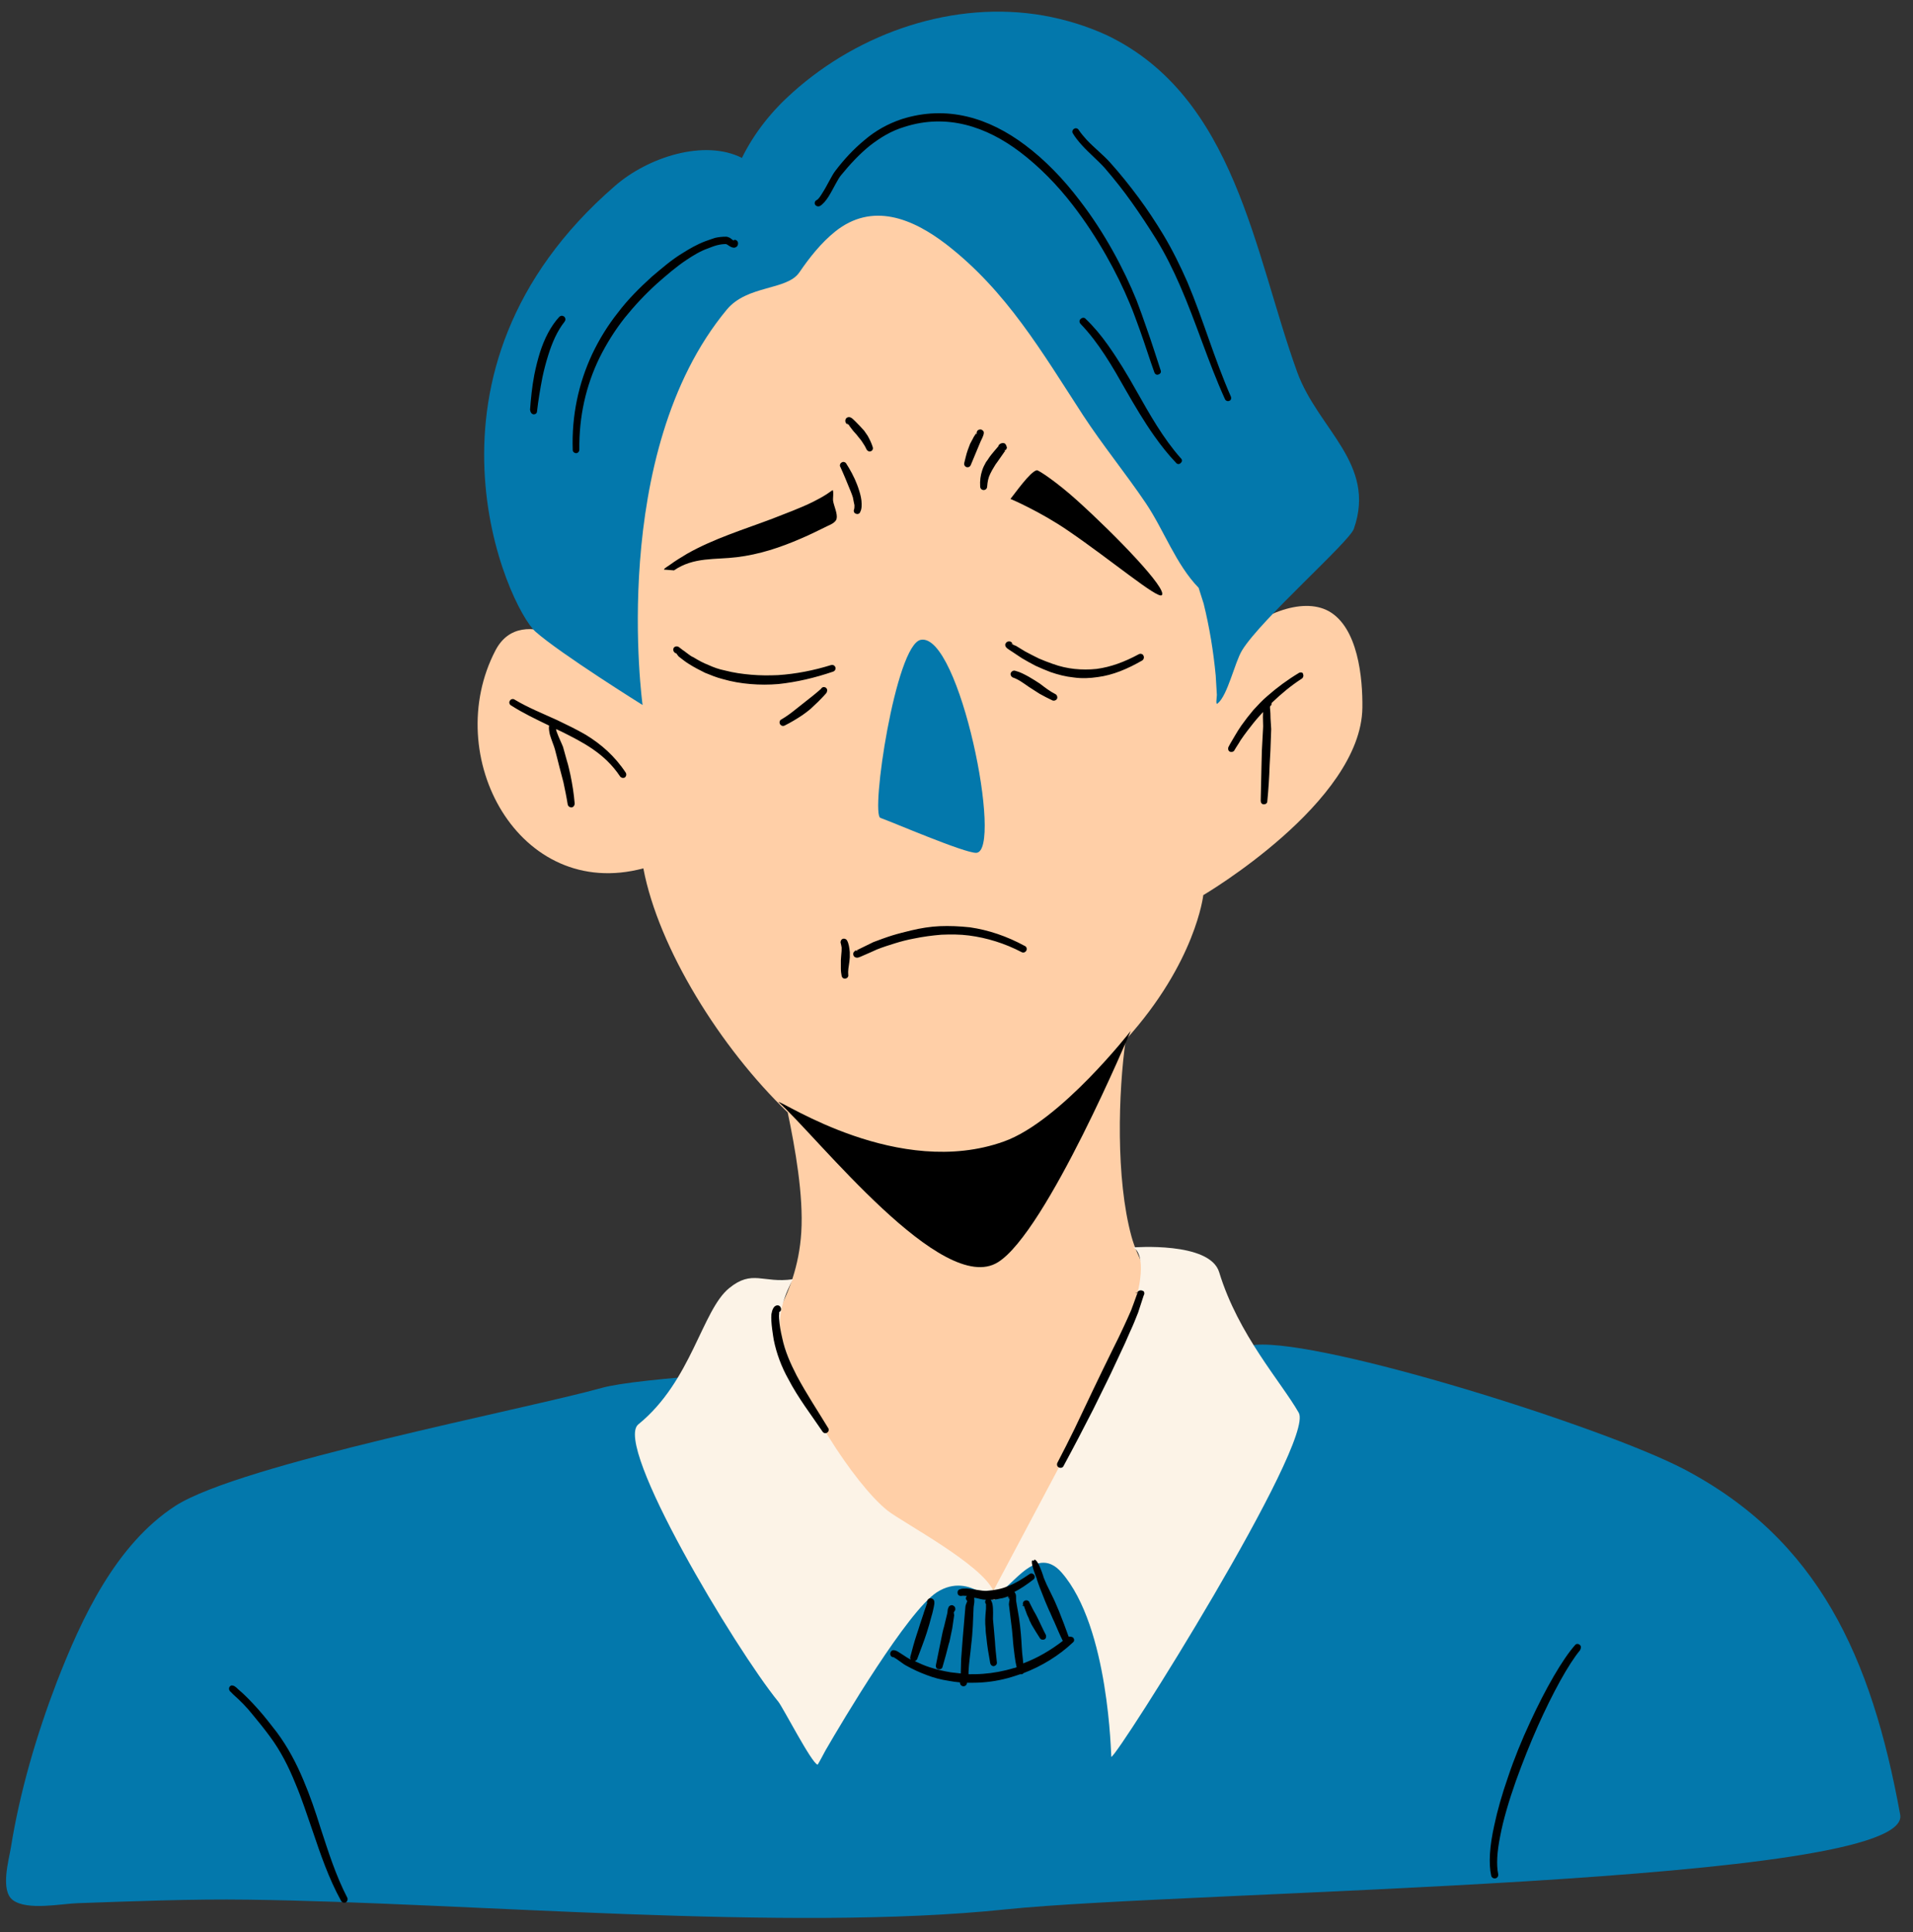 <?xml version="1.0" encoding="UTF-8"?><svg xmlns="http://www.w3.org/2000/svg" xmlns:xlink="http://www.w3.org/1999/xlink" height="498.0" preserveAspectRatio="xMidYMid meet" version="1.0" viewBox="-1.6 -3.0 493.0 498.0" width="493.0" zoomAndPan="magnify"><rect x="-1.6" y="-3.0" width="493.0" height="498.0" fill="#333333" stroke="none"/><g id="change1_1"><path clip-rule="evenodd" d="M257.6,489.1c-56.2,5.9-138.9-1.8-195.2-2.5c-14.7-0.2-29.3,0.4-43.9,0.9c-4.1,0.1-13.1,2-16.8-0.8 c-3.3-2.5-1-10.4-0.5-13.5c2.3-14.4,6.6-29,11.8-42.6c6.4-16.5,15.2-35.5,30.6-45.5c16.8-10.8,90.2-24.9,109.9-30.4 c18.6-5.2,149.3-8.7,168.5-11.1c17.8-1.4,89.4,21.1,110.3,32c34.7,18.2,48.4,48.4,55.8,89.1C491.4,482.8,305,484.2,257.6,489.1z" fill="#0378ac" fill-rule="evenodd"/></g><g id="change2_1"><path clip-rule="evenodd" d="M349.5,179.4c-0.3,24.4-41,48.3-41,48.3s-1.9,17.3-20,37.3c-1.9,13.5-2.6,35.7,1.5,50.7 c3.2,11.4,11.4,17.3,10.7,19.9c0,0.1-45.7,72.6-45.7,72.6s-16.8-9.4-31.1-22.6c-16.4-15.1-30.7-34.3-30.3-39.6 c0.3-4.7,10.2-13.8,11.3-31.4c0.6-9.5-1.6-21.8-3.5-30.9c-17.3-16.6-33.3-42.3-37.2-62.9c-32.1,8.6-52.3-29-38.1-56.2 c6.8-12.9,24.8,0.3,31.6,6.5c0.3,0.2,1.7,2.1,3.3,4.4c0-12.4,0.2-24.6-0.2-36.5c-1.2-29.1,17-59.3,31-73.2 c12.7-12.7,33.4-18,52.7-10.4c19.4,7.6,71.3,90.4,71.3,90.4l-0.8,17c7.7-7.3,18.8-12.1,25.8-8.3 C348.4,158.7,349.6,171.8,349.5,179.4z" fill="#ffcfa7" fill-rule="evenodd"/></g><g id="change3_1"><path clip-rule="evenodd" d="M284.8,449.8c-0.1,0-0.5-33.4-12.8-47.5c-7.2-8.3-14.1,6.5-17.3,5.1c0.1,0.3,0.2,0.6,0.2,1 c0.5,4.1-6.1-6.8-15.1-1c-7.5,4.9-24.2,33-28.7,40.8c-0.1,0.2-1.9,3.6-2,3.6c-1.5-0.3-8.9-14.7-10.1-16.2 c-11.1-13.6-42.6-66.2-36.1-71.5c13.7-11.1,16.4-29.4,23.4-35.1c6-4.9,8.7-1.2,16.4-2.3c0.2,0-4.9,7.9-2.8,15.2 c4.4,15.4,18.6,37.5,27.2,44.4c4.1,3.2,24.2,13.8,27.3,20.7c1.5-2.8,15.9-29.9,23-43.3c22.6-42.4,13-45.2,13-45.2s19.8-1.6,22.2,6.4 c4.9,16.1,16,28.3,20.5,36.2C337.4,368.6,286.5,449.5,284.8,449.8z" fill="#fcf3e7" fill-rule="evenodd"/></g><g id="change1_2"><path d="M347.3,133.3c-1.2,3.4-23.9,23.3-28.8,31.3c-1.9,3.1-3.7,11.6-6.3,13.7c-0.6,0.5-0.2-1.5-0.2-2.2 c-0.1-1.7-0.2-3.3-0.3-5c-0.6-6.3-1.6-12.4-3.1-18.5c-0.1-0.3-0.7-2.2-1.3-4.1c-5.9-6.1-8.9-14.8-13.6-21.8 c-5.2-7.7-11.1-14.9-16.2-22.7C266.9,87.7,257.8,72,242.3,60c-8.7-6.7-19.1-11-28.7-3.3c-3.6,2.9-6.6,6.7-9.2,10.5 c-3.2,4.7-13.4,3.2-18.7,9.6c-30.7,37-21.7,101.9-21.7,101.9s-21-13.1-27.6-18.9c-7-6.2-34.9-66.9,20.5-114.9 c8.5-7.4,23-12.1,32.7-7.2c3.2-6.5,7.7-12.1,13.1-16.9C220,5.3,244.3-3,267.3,1c5.6,1,11.2,2.7,16.4,5.1 c33.1,15.9,37.9,56.1,49,86.8C338.1,107.7,353.2,116.5,347.3,133.3z M235.7,161.9c-6.5,1.2-13,45-10.4,45.9c2.9,1,21.7,9.1,24.7,9 C257,216.4,245.7,160,235.7,161.9z" fill="#0378ac"/></g><g id="change4_1"><path clip-rule="evenodd" d="M297.8,150.4c-1.1,1-13.1-9.1-24.1-16.6c-7.1-4.9-15-8.3-14.9-8.2c1-1.2,5.1-7.1,6.8-7.4 c0.4-0.1,5.2,3.1,10.3,7.7C286,135,299.4,148.9,297.8,150.4z M149.4,186.4c-2.4-1.4-4.9-2.6-7.4-3.8c-3.7-1.7-7.5-3.2-11-5.3 c-0.4-0.3-1-0.1-1.2,0.3c-0.3,0.4-0.1,1,0.3,1.2c3.1,2,6.5,3.6,9.8,5.2c0,0,0,0.1,0,0.1c-0.1,0.5,0,1.3,0.2,2.2 c0.4,1.4,1.1,3,1.3,3.8c0.4,1.4,0.7,2.8,1.1,4.3c0.4,1.4,0.7,2.8,1.1,4.2c0.4,1.9,0.8,3.8,1.1,5.7c0.1,0.5,0.5,0.8,1,0.8 c0.5-0.1,0.8-0.5,0.8-1c-0.2-2.5-0.6-5-1.1-7.4c-0.3-1.2-0.5-2.4-0.9-3.6c-0.3-1.2-0.7-2.4-1-3.6c-0.3-0.8-1.1-2.4-1.6-3.8 c-0.1-0.3-0.2-0.6-0.2-0.8c0.4,0.2,0.9,0.4,1.3,0.6c2.8,1.4,5.6,2.8,8.2,4.6c2.6,1.8,5,4,7,7c0.3,0.4,0.8,0.5,1.2,0.3 c0.4-0.3,0.5-0.8,0.3-1.2C156.8,191.8,153.3,188.8,149.4,186.4z M333.2,170.4c-3,1.8-5.7,3.8-8.2,6c-1.3,1.1-2.4,2.3-3.6,3.6 c-1.1,1.3-2.1,2.6-3.1,4c-0.6,0.9-1.2,1.8-1.7,2.7c-0.5,0.9-1.1,1.8-1.6,2.8c-0.2,0.4-0.1,1,0.3,1.2c0.4,0.2,1,0.1,1.2-0.3 c0.5-0.9,1.1-1.7,1.6-2.6c0.6-0.9,1.2-1.7,1.8-2.5c1-1.3,2-2.6,3.1-3.8c0.3-0.3,0.6-0.7,0.9-1c-0.1,1.7,0.1,3.8,0,4.3 c-0.1,1.9-0.2,3.7-0.3,5.6c0,1.3-0.1,2.6-0.1,3.9c-0.1,3-0.1,6.1-0.2,9.1c0,0.5,0.3,0.9,0.8,0.9c0.5,0,0.9-0.3,0.9-0.8 c0.3-3.1,0.5-6.2,0.6-9.3c0.1-1.2,0.1-2.5,0.2-3.7c0.1-1.9,0.1-3.7,0.2-5.6c0-0.5-0.2-2.4-0.2-4c0-0.8-0.3-2.1,0.1-2h0 c0.2-0.2,0.2-0.5,0.2-0.7c0.1-0.1,0.2-0.2,0.2-0.2c2.3-2.2,4.8-4.3,7.6-6.1c0.4-0.3,0.5-0.8,0.3-1.2 C334.2,170.3,333.6,170.2,333.2,170.4z M326.1,179c0,0-0.1,0.1-0.1,0.1C326,179.1,326.1,179,326.1,179z M199,173.3 c-2.4,0.2-4.8,0.2-7.2,0c-2.4-0.2-4.8-0.6-7.2-1.3c-1.6-0.4-3-1-4.5-1.6c-1.4-0.7-2.8-1.4-4.2-2.3c-0.5-0.3-0.9-0.6-1.3-0.9 c-0.4-0.3-0.9-0.7-1.3-1c0,0-0.4-0.5-0.6-0.8l0,0h0h0c-0.1-0.1-0.3-0.2-0.3-0.1l0,0c0,0-0.1,0-0.1-0.1c-0.4-0.3-0.5-0.8-0.3-1.2 c0.1-0.2,0.7-0.7,1.4-0.2c0.3,0.2,1.1,0.9,1.2,0.9c0.4,0.3,0.8,0.6,1.2,0.9c0.4,0.3,0.8,0.6,1.3,0.8c1.3,0.8,2.6,1.5,3.9,2 c1.3,0.6,2.7,1.1,4.2,1.4c2.3,0.6,4.5,0.9,6.8,1.1c2.3,0.2,4.6,0.2,6.9,0.1c4.6-0.3,9.2-1.2,13.7-2.6c0.5-0.1,0.9,0.1,1.1,0.6 c0.1,0.5-0.1,0.9-0.6,1.1C208.4,171.7,203.7,172.8,199,173.3z M173.4,165.1c-0.1,0.1-0.3,0.2-0.4,0.3 C173.2,165.3,173.3,165.2,173.4,165.1z M172.4,165.3c-0.1,0.1,0.2,0.1,0.3,0.1l0,0C172.6,165.4,172.5,165.4,172.4,165.3z M293.1,166 c0.2,0.4,0.1,0.9-0.3,1.2c-3.8,2.2-7.6,3.8-11.5,4.3c-2,0.3-4.1,0.4-6.2,0.1c-2-0.2-4-0.7-6-1.4c-1.3-0.5-2.5-1-3.8-1.6 c-1.2-0.6-2.4-1.3-3.6-2l-2.4-1.6c-0.3-0.2-0.8-0.5-1.2-0.8c-0.3-0.2-0.4-0.4-0.5-0.5c-0.2-0.4-0.2-0.7,0-0.9 c0.1-0.2,0.3-0.5,0.9-0.5c0.4,0,0.8,0.3,0.9,0.8c0.3,0.2,0.8,0.3,0.9,0.4l2.3,1.4c1.1,0.6,2.3,1.2,3.5,1.8c1.2,0.5,2.4,1,3.6,1.4 c1.9,0.7,3.8,1.1,5.6,1.3c1.9,0.2,3.8,0.2,5.7,0c3.7-0.5,7.2-1.8,10.9-3.8C292.3,165.4,292.9,165.5,293.1,166z M259.3,163.1 c0-0.2-0.1-0.4-0.2-0.3C259.1,162.9,259.2,163,259.3,163.1z M219,242C219,242,219,242,219,242L219,242c-0.1-0.1-0.3-0.2-0.2,0.1 C218.8,242.1,218.9,242.1,219,242L219,242z M240.6,235.7c-2.4,0.1-4.9,0.5-7.4,1.1c-1.6,0.4-3.3,0.8-4.9,1.3 c-1.6,0.5-3.2,1.1-4.8,1.7c-0.2,0.1-3.1,1.5-4.3,2.1l0,0c0.1,0,0.2,0.1,0.3,0.2c-0.1-0.1-0.3-0.1-0.4-0.1c-0.1,0-0.1,0.1-0.1,0l0,0 c-0.1,0-0.3,0.1-0.4,0.2c-0.4,0.3-0.4,0.9-0.1,1.3c0.1,0.1,0.4,0.4,1,0.3c0.1,0,0.3-0.1,0.6-0.2c1.2-0.5,4.1-1.8,4.3-1.9 c1.5-0.6,3.1-1.1,4.7-1.6c1.6-0.5,3.2-0.9,4.8-1.2c2.4-0.5,4.7-0.8,7.1-1c2.4-0.1,4.8-0.1,7.1,0.2c4.6,0.6,9.2,2,13.6,4.3 c0.4,0.2,0.9,0.1,1.2-0.4c0.2-0.4,0.1-1-0.4-1.2c-4.6-2.5-9.3-4.1-14.1-4.8C245.6,235.7,243.1,235.6,240.6,235.7z M255.6,322.3 c12.5-7.8,34.2-59.6,34.2-59.6s-18.1,23.3-32.7,28.5c-27.1,9.7-56.8-10.3-58.1-10.2C209.1,290,241.3,331.3,255.6,322.3z M209.9,174.6C209.9,174.5,209.9,174.5,209.9,174.6C209.8,174.5,209.8,174.5,209.9,174.6L209.9,174.6 C209.8,174.6,209.9,174.6,209.9,174.6z M211.3,174.3c0.2,0.2,0.4,0.5,0.2,1c0,0.1-0.1,0.3-0.3,0.5c-0.5,0.6-1.9,2-2,2.1 c-0.6,0.6-1.3,1.2-1.9,1.8c-0.7,0.6-1.4,1.1-2.1,1.6c-1.5,1-3,1.9-4.6,2.7c-0.4,0.2-0.9,0.1-1.2-0.4c-0.2-0.4-0.1-1,0.4-1.2 c1.2-0.7,2.3-1.5,3.3-2.3c0.8-0.6,1.6-1.3,2.4-1.9c0.8-0.6,1.6-1.3,2.4-1.9c0.1-0.1,1.5-1.2,2-1.7c0,0.1,0,0.2,0,0.2 c0-0.1,0-0.2,0.1-0.3c0,0,0,0,0,0l0,0c0-0.1,0.1-0.1,0.2-0.2C210.4,174,211,174,211.3,174.3z M209.9,175.4c-0.1-0.1-0.1-0.3-0.1-0.5 C209.8,175.1,209.8,175.3,209.9,175.4z M263.5,174c0.9,0.6,1.9,1.2,2.8,1.8c1.1,0.6,2.2,1.2,3.3,1.7c0.4,0.2,1,0,1.2-0.4 c0.2-0.4,0-1-0.4-1.2c-1.4-0.7-2.7-1.7-4-2.7c-0.5-0.3-0.9-0.6-1.4-0.9c-0.5-0.3-1-0.6-1.5-0.9c-1.1-0.6-2.2-1.2-3.4-1.5 c-0.5-0.2-1,0.1-1.2,0.5c-0.2,0.5,0.1,1,0.5,1.2C260.9,172.1,262.2,173.1,263.5,174z M218.6,127.2c0,0.4,0,0.8-0.1,1.1 c-0.2,0.4,0,1,0.5,1.1c0.4,0.2,1,0,1.1-0.5c0.4-0.7,0.4-1.8,0.3-2.9c-0.1-0.8-0.3-1.7-0.6-2.6c-0.3-1-0.7-2-1.1-2.9 c-1-2.2-2.2-4-2.2-4c-0.2-0.4-0.8-0.6-1.2-0.3c-0.4,0.2-0.6,0.8-0.3,1.2c0,0,1,2.2,2,4.7c0.4,1,0.9,2.1,1.2,3.1 C218.3,125.9,218.5,126.6,218.6,127.2z M257.6,111.6c-0.1-0.2-0.3-0.4-0.6-0.4c-0.1,0-0.6-0.1-1.1,0.4c-0.1,0.1-0.2,0.2-0.2,0.4 c-0.6,0.7-1.8,2.1-2.3,2.8c-0.3,0.5-0.6,0.9-0.9,1.3c-0.4,0.7-0.8,1.5-1,2.2c-0.4,1.2-0.6,2.6-0.5,4.1c0,0.5,0.4,0.9,0.9,0.9 c0.5,0,0.9-0.4,0.9-0.9c0.1-1.3,0.3-2.3,0.8-3.3c0.3-0.6,0.6-1.2,1-1.8c0.2-0.4,0.5-0.8,0.8-1.2c0.5-0.7,1.6-2.3,2.1-3 c-0.1,0-0.2,0-0.3,0c0.1,0,0.1-0.1,0.2-0.1c0,0,0.1-0.1,0.1-0.1c0,0,0,0.1,0.1,0.1c0-0.1,0.1-0.1,0.1-0.2c0.1-0.2,0.2-0.3,0.2-0.4 C257.8,112,257.7,111.7,257.6,111.6z M175.3,64c-2.7,1.8-5.1,3.9-7.5,6c-3.1,2.8-5.9,5.8-8.4,8.9c-2.6,3.3-4.7,6.7-6.5,10.3 c-3.5,7.2-5.3,15.1-5.2,23.7c0,0.5-0.4,0.9-0.8,0.9c-0.5,0-0.9-0.4-0.9-0.8c-0.3-8.9,1.5-17.2,5-24.7c1.8-3.8,4-7.4,6.7-10.8 c2.5-3.3,5.5-6.3,8.7-9.2c2.5-2.1,5-4.3,7.8-6c1.9-1.2,3.8-2.3,5.9-3.1c0.8-0.3,1.7-0.6,2.6-0.9c0.9-0.2,1.8-0.3,2.8-0.3 c0.3,0,0.6,0.1,1,0.3c0.2,0.1,0.5,0.4,0.8,0.6c0.1-0.1,0.3-0.1,0.4-0.1c0.5,0,0.9,0.4,0.9,0.9c0,0.7-0.4,1-0.8,1.1 c-0.2,0.1-0.7,0-1.1-0.2c-0.2-0.1-0.5-0.3-0.8-0.5c-0.1-0.1-0.4-0.2-0.4-0.2c-0.8,0-1.5,0.1-2.3,0.3c-0.8,0.2-1.5,0.5-2.3,0.8 C178.9,61.7,177.1,62.8,175.3,64z M187.3,58.9c0.1,0.1,0.3,0.1,0.3,0C187.7,58.8,187.5,58.8,187.3,58.9z M135.9,103.8 c0.5,0,0.9-0.3,0.9-0.8c0.3-2.7,0.8-5.7,1.4-8.8c0.4-1.9,0.9-3.8,1.5-5.7c1-3.2,2.3-6.2,4.2-8.6c0.3-0.4,0.3-0.9-0.1-1.3 c-0.4-0.3-0.9-0.3-1.3,0.1c-2.2,2.4-3.8,5.6-4.9,9c-0.6,1.9-1.1,3.9-1.5,5.9c-0.6,3.1-0.9,6.3-1.1,9 C135.1,103.3,135.4,103.7,135.9,103.8z M209.7,50.1c0.7-0.4,1.5-1.3,2.2-2.4c1.2-1.9,2.4-4.6,3.3-5.6c2.2-2.7,4.6-5.3,7.3-7.5 c2.7-2.1,5.6-3.9,9-4.9c10.9-3.5,21.1-0.1,29.8,6.5c5,3.8,9.6,8.5,13.6,13.7c6.4,8.3,11.4,17.5,14.6,25.2c1,2.3,1.8,4.7,2.7,7.1 c1.3,3.6,2.4,7.2,3.7,10.8c0.2,0.5,0.6,0.7,1.1,0.5c0.5-0.2,0.7-0.6,0.5-1.1c-1.2-3.6-2.3-7.2-3.6-10.8c-0.8-2.4-1.7-4.8-2.6-7.2 c-3.2-7.9-8.2-17.4-14.7-25.8c-4.1-5.4-8.8-10.3-14-14.2c-9.3-7-20.1-10.4-31.8-6.7c-3.6,1.2-6.8,3-9.6,5.4c-2.8,2.3-5.3,5-7.5,7.9 c-0.9,1.1-2.1,3.8-3.4,5.8c-0.5,0.8-1,1.6-1.5,1.8c-0.4,0.2-0.6,0.8-0.3,1.2S209.3,50.3,209.7,50.1z M291.3,97.8 c-2.3-4.1-4.7-8.1-7.4-11.9c-1.7-2.4-3.6-4.7-5.7-6.7c-0.3-0.4-0.9-0.4-1.3,0c-0.4,0.3-0.4,0.9,0,1.3c2.4,2.5,4.4,5.2,6.3,8.1 c1.9,2.9,3.6,5.9,5.3,8.9c2.3,4,4.7,8.1,7.4,11.9c1.7,2.4,3.5,4.7,5.6,6.9c0.3,0.4,0.9,0.4,1.2,0c0.4-0.3,0.4-0.9,0-1.2 C298.1,109.9,294.7,103.8,291.3,97.8z M315.6,99.2c-4.3-9.8-7.1-19.8-11.2-29.5c-1.8-4.1-3.8-8.2-6.2-12.2c-2-3.3-4.1-6.5-6.4-9.6 c-2.3-3.1-4.7-6.1-7.3-9c-1.7-1.9-4.1-3.8-6-5.8c-0.8-0.9-1.5-1.7-2.1-2.6c-0.2-0.4-0.8-0.6-1.2-0.3c-0.4,0.2-0.6,0.8-0.3,1.2 c0.6,1,1.4,2,2.3,3c1.9,2.1,4.2,4,5.9,5.9c2.5,2.9,4.8,5.8,7,8.9c2.2,3.1,4.3,6.3,6.3,9.5c2.4,3.9,4.3,7.8,6.1,11.9 c4.2,9.6,7.2,19.6,11.6,29.3c0.2,0.4,0.7,0.6,1.1,0.4C315.6,100.2,315.8,99.7,315.6,99.2z M81,468.1c-1.3-4.2-2.7-8.3-4.4-12.3 c-1.8-4.3-4-8.5-6.9-12.4c-1.5-1.9-3-3.9-4.7-5.8c-1.7-1.9-3.4-3.7-5.3-5.3c0,0-0.5-0.5-0.7-0.6c-0.5-0.4-1-0.3-1-0.3 c-0.5,0.2-0.7,0.7-0.5,1.2c0.1,0.1,0.1,0.3,0.2,0.3l0.8,0.8c1.8,1.6,3.5,3.3,5,5.2c1.6,1.9,3.1,3.8,4.5,5.7c2.8,3.8,4.8,7.8,6.5,12 c1.7,4,3,8.1,4.4,12.1c2.1,6.2,4.2,12.4,7.4,18.2c0.2,0.4,0.8,0.6,1.2,0.4c0.4-0.2,0.6-0.8,0.4-1.2C84.9,480.3,83,474.2,81,468.1z M228.8,424.3L228.8,424.3L228.8,424.3c-0.1,0.1,0,0.1,0.1,0.1L228.8,424.3C228.8,424.3,228.8,424.3,228.8,424.3z M275,419.1 c0.3,0.4,0.3,0.9-0.1,1.2c-3.6,3.4-8,6.1-12.7,7.9c-0.1,0.1-0.3,0.3-0.5,0.3c-0.1,0-0.2,0-0.4,0c-0.4,0.1-0.8,0.3-1.2,0.4 c-2.7,0.9-5.6,1.5-8.5,1.7c-1.3,0.1-2.7,0.1-4,0.1c0,0.5-0.4,0.9-0.9,0.9c-0.5,0-0.9-0.4-0.9-0.9c0,0,0-0.1,0-0.1 c-1-0.1-1.9-0.2-2.9-0.4c-2-0.3-3.9-0.8-5.7-1.5c-1.9-0.7-3.6-1.5-5.4-2.5c-0.3-0.1-2.2-1.6-3.1-2.1c0.1,0,0.3-0.1,0.4-0.1 c-0.2,0.1-0.3,0.1-0.5,0.1c0,0-0.1,0-0.1,0l0,0c-0.3-0.1-0.5-0.2-0.6-0.5c-0.2-0.4,0-1,0.4-1.2c0.1-0.1,0.3-0.1,0.5-0.1 c0.1,0,0.4,0.1,0.7,0.2c0.9,0.5,2.9,1.9,3.2,2c0.1,0.1,0.2,0.1,0.4,0.2c-0.1-0.2-0.2-0.5-0.1-0.7c0.5-1.9,1-3.8,1.6-5.6 c0.3-0.9,0.6-1.8,0.9-2.8c0.3-0.9,0.6-1.8,0.9-2.7c0-0.2,0.7-1.9,0.9-2.7c0,0,0,0.1,0.1,0.1c0-0.1,0-0.1-0.1-0.2c0,0,0-0.1,0-0.1h0 c0-0.2,0-0.3,0.1-0.5c0.2-0.5,0.7-0.7,1.2-0.5c0.2,0.1,0.4,0.2,0.5,0.5c0.1,0.1,0.1,0.4,0.1,0.8c-0.1,0.8-0.6,2.9-0.7,3.1 c-0.4,1.5-0.8,3-1.3,4.5c-0.7,2.2-1.6,4.4-2.4,6.6c-0.1,0.3-0.4,0.6-0.7,0.6c1.3,0.6,2.6,1.2,3.9,1.6c1.8,0.6,3.6,1,5.4,1.3 c0.8,0.1,1.7,0.2,2.6,0.3c0-1.2,0.1-2.5,0.1-3.7c0.1-1.8,0.3-3.5,0.4-5.3c0.1-1.2,0.2-2.3,0.3-3.5l0.4-4.7c0-0.3,0.3-1,0.5-1.5 c-0.1-0.1-0.1-0.1-0.2-0.2c-0.3-0.4-0.2-0.8,0.1-1.1c-0.1,0-0.2,0-0.3,0c-0.4,0-0.7-0.1-1,0c-0.5,0.1-1-0.1-1.1-0.6 c-0.1-0.5,0.1-1,0.6-1.1c0.4-0.2,1-0.2,1.7-0.2c1.7,0.1,4,0.7,5.2,0.6c1.1-0.1,2-0.2,2.9-0.4c1-0.2,1.9-0.5,2.8-0.9 c1.8-0.7,3.4-1.7,5.3-3c0.4-0.3,0.9-0.2,1.2,0.2c0.3,0.4,0.2,0.9-0.2,1.2c-1.7,1.3-3.3,2.4-4.9,3.2c0,0,0.1,0,0.1,0.1 c0.1,0.1,0.2,0.3,0.3,0.6c0.1,0.4,0,1.3,0.1,1.8l0.7,4.1c0.2,1.4,0.4,2.9,0.5,4.3c0.2,2.1,0.2,4.3,0.5,6.4c0,0.4,0.1,0.7,0.1,1.1 c3.7-1.4,7.1-3.4,10.2-5.8c-0.8-1.6-1.5-3.3-2.2-4.9c-0.5-1-0.9-2.1-1.4-3.1c-0.3-0.7-0.6-1.4-0.9-2.1l-1.5-3.8 c-0.2-0.5-0.6-1.7-0.7-2l0-0.1c-1.6-4-1.5-5.2-0.8-4.6c0.2-0.9,1.2,0,2.5,4l0,0.1c0.1,0.3,0.6,1.4,0.8,1.9l1.8,3.7 c0.5,1,0.9,2.1,1.4,3.2c0.9,2.2,1.7,4.4,2.5,6.6c0,0,0,0,0,0C274.2,418.8,274.7,418.8,275,419.1z M258.4,408.7 c-0.1,0,0.1,0.2,0.1,0.2c0,0,0,0,0.1,0.1C258.6,408.8,258.6,408.7,258.4,408.7z M247.7,409.8c0-0.2,0-0.3-0.1-0.3 C247.5,409.4,247.6,409.6,247.7,409.8C247.7,409.7,247.7,409.7,247.7,409.8z M260.4,426.7c-0.2-0.9-0.4-1.9-0.5-2.8 c-0.2-1.6-0.4-3.1-0.5-4.7c-0.1-1.5-0.3-3.1-0.5-4.6l-0.5-4.1c0-0.3,0.1-0.9,0.2-1.3c-0.1,0-0.1-0.1-0.1-0.1 c-0.2-0.2-0.3-0.4-0.3-0.7c-0.7,0.3-1.3,0.5-2.1,0.6c-0.8,0.2-1.6,0.3-2.4,0.3c0.2,0.3,0.4,0.7,0.5,1.3c0.2,1.2,0.1,3,0.1,3.7 c0.1,1.1,0.2,2.2,0.3,3.3c0.1,0.8,0.1,1.6,0.2,2.3c0.1,1.8,0.3,3.6,0.5,5.5c0.1,0.5-0.3,0.9-0.7,1c-0.5,0.1-0.9-0.3-1-0.7 c-0.4-2.2-0.8-4.5-1-6.7c-0.1-0.7-0.2-1.5-0.2-2.3c-0.1-0.8-0.1-1.5-0.1-2.3c0-0.5,0.1-1.7,0.2-2.8c0-0.3,0-0.7,0-0.9 c0-0.1,0-0.3,0-0.3c-0.3-0.3-0.3-0.8,0-1.1c-0.5,0-1.2-0.1-1.9-0.3c-0.4-0.1-0.8-0.2-1.2-0.2c0.1,0.2,0.1,0.5,0.1,0.9 c0,0.5-0.2,1.3-0.2,1.7l-0.2,4.7c-0.1,1.6-0.2,3.2-0.4,4.7c-0.2,2.3-0.6,4.7-0.7,7c0,0.2,0,0.5,0,0.7c1.2,0,2.5,0,3.7-0.1 c2.7-0.2,5.4-0.7,8-1.5C259.9,426.9,260.1,426.8,260.4,426.7z M244.2,412.5c0,0.3,0.1,0.7,0.1,0.8l-0.5,3.4 c-0.2,0.8-0.3,1.6-0.5,2.4c-0.1,0.5-0.2,1.1-0.4,1.6c-0.5,2-1,3.9-1.6,5.9c-0.1,0.5-0.6,0.7-1.1,0.6c-0.5-0.1-0.7-0.6-0.6-1.1 c0.5-2.3,0.9-4.6,1.4-6.9c0.2-1,0.4-2,0.7-3l0.8-3.3c0.1-0.3,0.1-1,0.2-1.3c0.1-0.2,0.2-0.4,0.2-0.5c0.3-0.3,0.5-0.4,0.8-0.4 c0.2,0,0.5,0.1,0.8,0.5C244.7,411.7,244.6,412.2,244.2,412.5z M244.4,412.1c-0.1,0-0.1,0.1-0.1,0.2c0,0,0,0,0.1-0.1 C244.3,412.2,244.5,412.1,244.4,412.1z M252.3,410.6L252.3,410.6L252.3,410.6C252.3,410.5,252.3,410.6,252.3,410.6z M262.4,411 L262.4,411c-0.1,0-0.1,0-0.1,0l0,0c0.3,0.7,0.8,2.3,0.9,2.4c0.2,0.4,0.4,0.8,0.5,1.2c0.2,0.4,0.4,0.8,0.6,1.2 c0.7,1.2,1.4,2.3,2.1,3.4c0.2,0.4,0.8,0.5,1.2,0.3c0.4-0.2,0.5-0.8,0.3-1.2c-0.7-1.3-1.3-2.7-2-4.1c-0.3-0.6-0.6-1.2-0.9-1.7 c-0.1-0.1-0.9-1.7-1.2-2.3c-0.1-0.1-0.1-0.2-0.1-0.2c0,0,0-0.1,0-0.1c-0.5-0.7-1.2-0.4-1.3-0.3c-0.4,0.2-0.5,0.8-0.3,1.2 c0,0,0,0,0,0.1C262.2,410.8,262.3,410.9,262.4,411z M262.2,411L262.2,411c0-0.1,0-0.2-0.1-0.2l0,0c0,0,0,0,0-0.1h0 C261.8,410.8,261.9,410.9,262.2,411z M203.7,351.5c-1.6-3.1-3-6.3-3.7-9.6c-0.1-0.4-0.5-2.1-0.7-3.8c-0.1-0.9-0.2-1.9-0.1-2.5 c0-0.1,0-0.3,0-0.4c0,0,0,0-0.1,0c0,0,0,0,0.1,0c0,0,0-0.1,0.1-0.1c0,0,0,0,0,0c0.4-0.2,0.5-0.7,0.3-1.1c-0.2-0.5-0.7-0.7-1.2-0.5 c-0.6,0.2-1,1-1.2,2.2c-0.2,2.1,0.5,5.9,0.6,6.6c0.7,3.5,2,7,3.8,10.2c2.5,4.8,5.9,9.2,8.8,13.5c0.3,0.4,0.8,0.5,1.2,0.2 c0.4-0.3,0.5-0.8,0.2-1.2C209.2,360.7,206.2,356.2,203.7,351.5z M199.3,335.2C199.3,335.2,199.4,335.2,199.3,335.2 C199.3,335.2,199.3,335.2,199.3,335.2L199.3,335.2z M292.1,329.6c-0.3,0.1-0.6,0.3-0.6,0.6c0,0,0,0.1,0,0.2l0,0c0,0,0,0,0,0v0l0,0 c0,0.1-0.1,0.1-0.1,0.2c-0.4,1.1-1.4,3.9-1.5,4.1c-0.6,1.4-1.2,2.7-1.8,4c-0.9,2-1.9,4-2.9,6c-1.7,3.4-3.3,6.8-5,10.3 c-1.6,3.4-3.3,6.9-4.9,10.3c-1.4,2.9-2.9,5.8-4.4,8.7c-0.2,0.4-0.1,1,0.4,1.2c0.4,0.2,1,0.1,1.2-0.4c2.6-4.8,5.1-9.6,7.6-14.5 c1.2-2.4,2.4-4.9,3.6-7.3c1.2-2.4,2.3-4.9,3.5-7.4c0.8-1.7,1.6-3.4,2.3-5.1c0.8-1.7,1.5-3.4,2.2-5.2c0.1-0.3,1-3.1,1.4-4.3l0.2-0.5 c0-0.1,0-0.1,0-0.1c0-0.4-0.1-0.6-0.2-0.6C292.8,329.6,292.5,329.5,292.1,329.6z M291.4,330.2L291.4,330.2c-0.4-0.1-0.3,0-0.1,0.2 l0-0.1C291.4,330.3,291.4,330.3,291.4,330.2z M405.5,420.9c-0.4-0.3-0.9-0.3-1.2,0.1c-3.2,3.6-7.6,11.2-11.6,19.9 c-2.1,4.5-4.1,9.4-5.7,14.2c-1.5,4.3-2.7,8.5-3.5,12.3c-1.2,5.3-1.5,9.9-0.8,13c0.1,0.5,0.6,0.8,1.1,0.7c0.5-0.1,0.8-0.6,0.7-1.1 c-0.5-2.4-0.3-5.7,0.5-9.7c0.8-4.3,2.3-9.3,4.1-14.4c1.7-4.7,3.6-9.5,5.6-14c3.8-8.5,7.9-16,10.9-19.6 C405.9,421.7,405.9,421.2,405.5,420.9z M237.3,410.3C237.3,410.3,237.3,410.3,237.3,410.3C237.3,410.3,237.3,410.3,237.3,410.3 L237.3,410.3L237.3,410.3z M216.4,106c-0.2-0.4-0.2-0.7-0.1-0.8c0.1-0.5,0.4-0.6,0.8-0.7c0.1,0,0.4,0,0.7,0.2 c0.4,0.2,1.7,1.6,2.2,2.1c0.4,0.4,0.7,0.8,1.1,1.2c0.3,0.4,0.6,0.9,0.9,1.3c0.5,0.9,1,1.9,1.3,2.9c0.2,0.5-0.1,1-0.5,1.1 c-0.4,0.2-0.9-0.1-1.1-0.5c-0.3-0.7-0.7-1.3-1.1-1.9c-0.3-0.5-0.7-0.9-1-1.3c-0.3-0.4-0.7-0.9-1.1-1.3c-0.3-0.3-0.7-0.9-1.1-1.4 c-0.1-0.1-0.2-0.3-0.3-0.5C216.7,106.4,216.5,106.2,216.4,106z M216.9,106.3c-0.1-0.1-0.2-0.2-0.2-0.1 C216.6,106.3,216.7,106.3,216.9,106.3z M250,108.7L250,108.7C250,108.6,250,108.6,250,108.7l0-0.1 C249.9,108.5,249.9,108.6,250,108.7L250,108.7L250,108.7z M249.2,109.9c-0.3,0.5-0.5,1-0.8,1.5c-0.2,0.5-0.4,1.1-0.6,1.6 c-0.4,1.1-0.6,2.2-0.9,3.3c-0.1,0.5,0.1,0.9,0.6,1.1c0.5,0.1,0.9-0.1,1.1-0.6l2.5-6c0.1-0.2,0.7-1.4,0.8-1.9c0.1-0.5,0-0.8-0.2-0.9 c-0.3-0.4-0.9-0.4-1.3-0.1c-0.2,0.2-0.3,0.4-0.3,0.7l0,0c0,0,0,0.1,0,0.1c0,0.1,0.1,0.2,0.1,0.3c-0.1-0.1-0.1-0.2-0.2-0.3 c-0.1,0.1-0.1,0.2-0.2,0.2C249.5,109.4,249.2,109.8,249.2,109.9z M217.4,243.7c0-0.4,0-0.9,0-1.3c-0.1-1.2-0.3-2.3-0.7-3 c-0.2-0.4-0.8-0.6-1.2-0.4c-0.4,0.2-0.6,0.8-0.4,1.2c0.1,0.3,0.1,0.6,0.2,1c0,0.6,0,1.2-0.1,1.9c0,0.4-0.1,0.9-0.1,1.4 c0,0.7,0,1.5,0,2.1c0,0.7,0.1,1.4,0.2,1.9c0.1,0.5,0.5,0.8,1,0.7c0.5-0.1,0.8-0.5,0.7-1c-0.1-0.9,0.1-2.1,0.3-3.4 C217.3,244.5,217.4,244.1,217.4,243.7z M188.3,140.6c5.8-0.7,11.2-2.5,16.5-4.8c2.4-1,4.7-2.2,7-3.3c0.7-0.3,2-0.9,2.2-1.8 c0.3-1.3-0.7-3.3-0.9-4.6c-0.1-0.8,0.2-2.1-0.1-2.8c0,0-1.6,1.1-1.6,1.1c-1.1,0.7-2.2,1.3-3.4,1.9c-3.4,1.7-7.1,3-10.6,4.4 c-7.4,2.8-15,5.1-21.9,9c-1.5,0.9-3,1.8-4.5,2.9c-0.2,0.2-1.4,0.8-1.5,1.2l2.6,0.2C177.2,140.5,182.7,141.3,188.3,140.6z" fill="inherit" fill-rule="evenodd"/></g></svg>